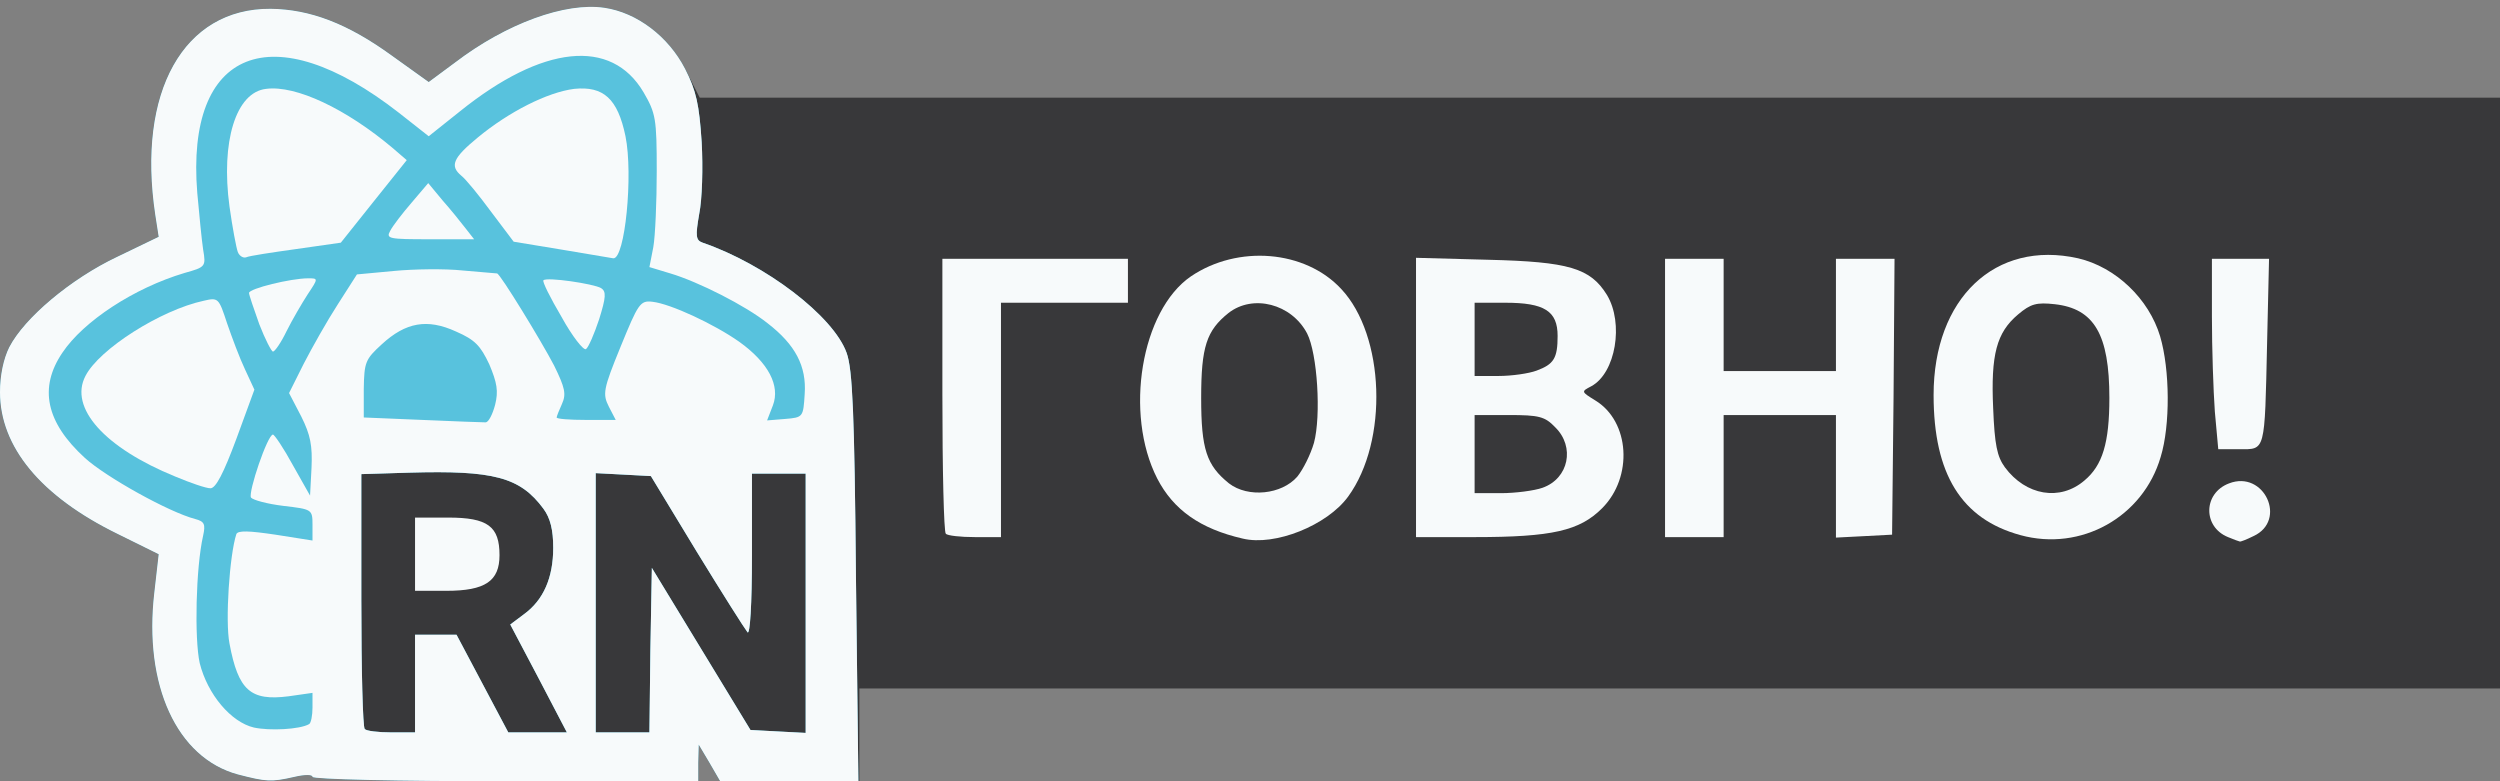<!DOCTYPE svg PUBLIC "-//W3C//DTD SVG 20010904//EN" "http://www.w3.org/TR/2001/REC-SVG-20010904/DTD/svg10.dtd">
<svg version="1.0" xmlns="http://www.w3.org/2000/svg" width="512px" height="160px" viewBox="0 0 5120 1600" preserveAspectRatio="xMidYMid meet">
<rect x="0" y="0" width="5120" height="1600" fill="#808080" stroke="none"/>
<g id="layer101" fill="#38383a" stroke="none">
<path d="M487 1586 c-125 -34 -193 -183 -171 -372 l9 -79 -85 -42 c-157 -77 -240 -178 -240 -290 0 -34 7 -68 19 -92 31 -60 126 -140 221 -185 l85 -41 -7 -45 c-38 -252 58 -423 236 -422 81 1 158 30 250 97 l74 53 54 -40 c105 -80 226 -124 306 -112 67 10 131 59 166 127 l29 57 1844 0 1843 0 0 605 0 605 -1680 0 -1680 0 0 95 0 95 -142 0 -143 0 -22 -38 -22 -37 -1 37 0 38 -395 0 c-219 0 -395 -4 -395 -9 0 -5 -16 -5 -37 0 -48 11 -58 10 -116 -5z"/>
</g>
<g id="layer102" fill="#58c2dd" stroke="none">
<path d="M487 1586 c-125 -34 -193 -183 -171 -372 l9 -79 -85 -42 c-157 -77 -240 -178 -240 -290 0 -34 7 -68 19 -92 31 -60 126 -140 221 -185 l85 -41 -7 -45 c-38 -252 58 -423 236 -422 81 1 158 30 250 97 l74 53 54 -40 c105 -80 226 -124 306 -112 67 10 131 59 165 125 23 45 29 73 34 150 3 52 1 118 -5 147 -8 46 -7 54 7 59 128 44 268 150 295 226 12 34 16 122 19 460 l5 417 -142 0 -141 0 -22 -38 -22 -37 -1 37 0 38 -395 0 c-219 0 -395 -4 -395 -9 0 -5 -16 -5 -37 0 -48 11 -58 10 -116 -5z m363 -186 l0 -100 43 0 42 0 53 100 53 100 60 0 60 0 -58 -111 -58 -110 28 -21 c40 -29 60 -75 60 -136 0 -37 -6 -61 -20 -80 -48 -65 -102 -79 -275 -74 l-98 3 0 258 c0 142 3 261 7 264 3 4 28 7 55 7 l48 0 0 -100z m482 -69 l3 -168 101 166 101 166 56 3 57 3 0 -266 0 -265 -55 0 -55 0 0 167 c0 102 -4 163 -9 158 -5 -6 -52 -80 -104 -165 l-94 -155 -56 -3 -57 -3 0 266 0 265 55 0 55 0 2 -169z"/>
</g>
<g id="layer103" fill="#f7fafb" stroke="none">
<path d="M487 1586 c-125 -34 -193 -183 -171 -372 l9 -79 -85 -42 c-157 -77 -240 -178 -240 -290 0 -34 7 -68 19 -92 31 -60 126 -140 221 -185 l85 -41 -7 -45 c-38 -252 58 -423 236 -422 81 1 158 30 250 97 l74 53 54 -40 c105 -80 226 -124 306 -112 67 10 131 59 165 125 23 45 29 73 34 150 3 52 1 118 -5 147 -8 46 -7 54 7 59 128 44 268 150 295 226 12 34 16 122 19 460 l5 417 -142 0 -141 0 -22 -38 -22 -37 -1 37 0 38 -395 0 c-219 0 -395 -4 -395 -9 0 -5 -16 -5 -37 0 -48 11 -58 10 -116 -5z m146 -103 c4 -2 7 -18 7 -34 l0 -30 -49 7 c-78 10 -103 -12 -121 -108 -9 -46 0 -181 14 -224 3 -8 26 -7 80 1 l76 12 0 -32 c0 -32 -1 -32 -60 -39 -33 -4 -62 -12 -66 -17 -6 -11 34 -129 45 -129 3 0 22 28 41 63 l35 62 3 -57 c2 -45 -2 -67 -21 -105 l-25 -48 30 -60 c17 -33 48 -88 70 -122 l39 -61 75 -7 c41 -4 105 -5 142 -1 37 3 68 6 70 6 6 0 91 139 117 189 22 45 25 58 16 78 -6 13 -11 26 -11 28 0 3 27 5 60 5 l61 0 -14 -27 c-13 -26 -12 -35 24 -123 36 -88 40 -95 65 -92 37 4 127 46 178 82 60 43 84 90 69 130 l-12 31 37 -3 c37 -3 37 -4 40 -51 4 -57 -19 -101 -76 -145 -45 -36 -142 -85 -199 -102 l-43 -13 8 -41 c4 -23 7 -93 7 -156 0 -107 -2 -118 -27 -161 -66 -112 -207 -97 -376 39 l-64 51 -61 -48 c-259 -202 -437 -131 -413 164 4 44 9 96 12 116 6 35 5 36 -38 48 -104 31 -207 99 -250 163 -49 72 -34 143 46 216 43 39 172 111 226 125 19 5 21 11 16 34 -15 66 -18 211 -7 261 16 64 64 121 111 132 32 7 94 4 113 -7z m217 -83 l0 -100 43 0 42 0 53 100 53 100 60 0 60 0 -58 -111 -58 -110 28 -21 c40 -29 60 -75 60 -136 0 -37 -6 -61 -20 -80 -48 -65 -102 -79 -275 -74 l-98 3 0 258 c0 142 3 261 7 264 3 4 28 7 55 7 l48 0 0 -100z m482 -69 l3 -168 101 166 101 166 56 3 57 3 0 -266 0 -265 -55 0 -55 0 0 167 c0 102 -4 163 -9 158 -5 -6 -52 -80 -104 -165 l-94 -155 -56 -3 -57 -3 0 266 0 265 55 0 55 0 2 -169z m-318 -502 c7 -28 4 -45 -12 -83 -18 -38 -29 -50 -68 -67 -59 -27 -103 -19 -152 26 -34 31 -36 37 -37 91 l0 59 120 5 c66 3 125 5 130 5 6 -1 14 -17 19 -36z"/>
<path d="M359 976 c-145 -59 -218 -141 -184 -206 28 -55 154 -135 242 -154 30 -7 31 -6 48 46 10 29 26 72 37 95 l19 41 -37 101 c-26 70 -42 101 -53 101 -9 0 -41 -11 -72 -24z"/>
<path d="M531 664 c-11 -31 -21 -60 -21 -64 0 -9 86 -30 121 -30 21 0 21 0 -1 33 -11 17 -31 51 -43 75 -11 23 -24 42 -28 42 -3 0 -16 -25 -28 -56z"/>
<path d="M1150 649 c-23 -39 -40 -73 -37 -75 7 -7 102 7 118 16 11 7 10 19 -4 64 -10 30 -22 58 -27 61 -5 3 -28 -26 -50 -66z"/>
<path d="M487 516 c-3 -8 -11 -50 -17 -93 -18 -133 13 -234 75 -241 61 -8 164 41 259 121 l29 25 -68 85 -67 84 -91 13 c-50 7 -97 14 -103 17 -6 2 -14 -3 -17 -11z"/>
<path d="M1149 511 l-97 -16 -46 -61 c-25 -34 -52 -67 -61 -74 -24 -20 -18 -36 33 -78 64 -53 143 -93 198 -100 60 -6 89 20 105 97 16 79 -1 252 -25 250 -6 -1 -54 -9 -107 -18z"/>
<path d="M799 473 c5 -10 25 -36 44 -58 l34 -40 29 35 c16 18 37 44 47 57 l18 23 -91 0 c-83 0 -90 -1 -81 -17z"/>
<path d="M850 1135 l0 -75 68 0 c81 0 105 18 105 77 0 53 -29 73 -109 73 l-64 0 0 -75z"/>
<path d="M2545 1103 c-87 -20 -142 -59 -175 -123 -68 -133 -33 -344 69 -414 96 -65 234 -54 308 26 89 95 97 311 14 425 -43 59 -150 102 -216 86z m112 -127 c12 -15 27 -45 34 -69 15 -56 7 -183 -14 -224 -32 -61 -111 -81 -161 -42 -45 36 -56 69 -56 174 0 105 11 138 57 175 39 30 108 23 140 -14z"/>
<path d="M4138 1096 c-121 -33 -178 -125 -178 -287 0 -198 126 -318 296 -280 77 18 145 83 168 160 20 68 21 182 1 247 -36 123 -163 194 -287 160z m131 -112 c37 -31 51 -77 51 -169 0 -130 -31 -183 -112 -192 -37 -4 -49 -1 -75 21 -44 37 -56 82 -51 192 3 75 8 99 24 121 43 58 113 70 163 27z"/>
<path d="M4563 1100 c-52 -21 -51 -90 2 -110 72 -28 120 76 50 108 -14 7 -27 12 -28 11 -1 0 -12 -4 -24 -9z"/>
<path d="M1937 1093 c-4 -3 -7 -132 -7 -285 l0 -278 190 0 190 0 0 45 0 45 -130 0 -130 0 0 240 0 240 -53 0 c-30 0 -57 -3 -60 -7z"/>
<path d="M2900 814 l0 -286 148 4 c165 4 209 17 243 72 35 58 18 160 -32 187 -21 11 -21 11 8 29 71 43 78 157 14 221 -46 46 -102 59 -261 59 l-120 0 0 -286z m259 185 c54 -19 67 -84 26 -124 -21 -22 -33 -25 -95 -25 l-70 0 0 80 0 80 54 0 c29 0 68 -5 85 -11z m-12 -240 c35 -13 43 -25 43 -71 0 -51 -27 -68 -107 -68 l-63 0 0 75 0 75 49 0 c27 0 62 -5 78 -11z"/>
<path d="M3410 815 l0 -285 60 0 60 0 0 115 0 115 115 0 115 0 0 -115 0 -115 60 0 60 0 -2 283 -3 282 -57 3 -58 3 0 -126 0 -125 -115 0 -115 0 0 125 0 125 -60 0 -60 0 0 -285z"/>
<path d="M4536 843 c-3 -42 -6 -129 -6 -195 l0 -118 59 0 58 0 -4 173 c-5 225 -3 217 -57 217 l-43 0 -7 -77z"/>
</g>


</svg>